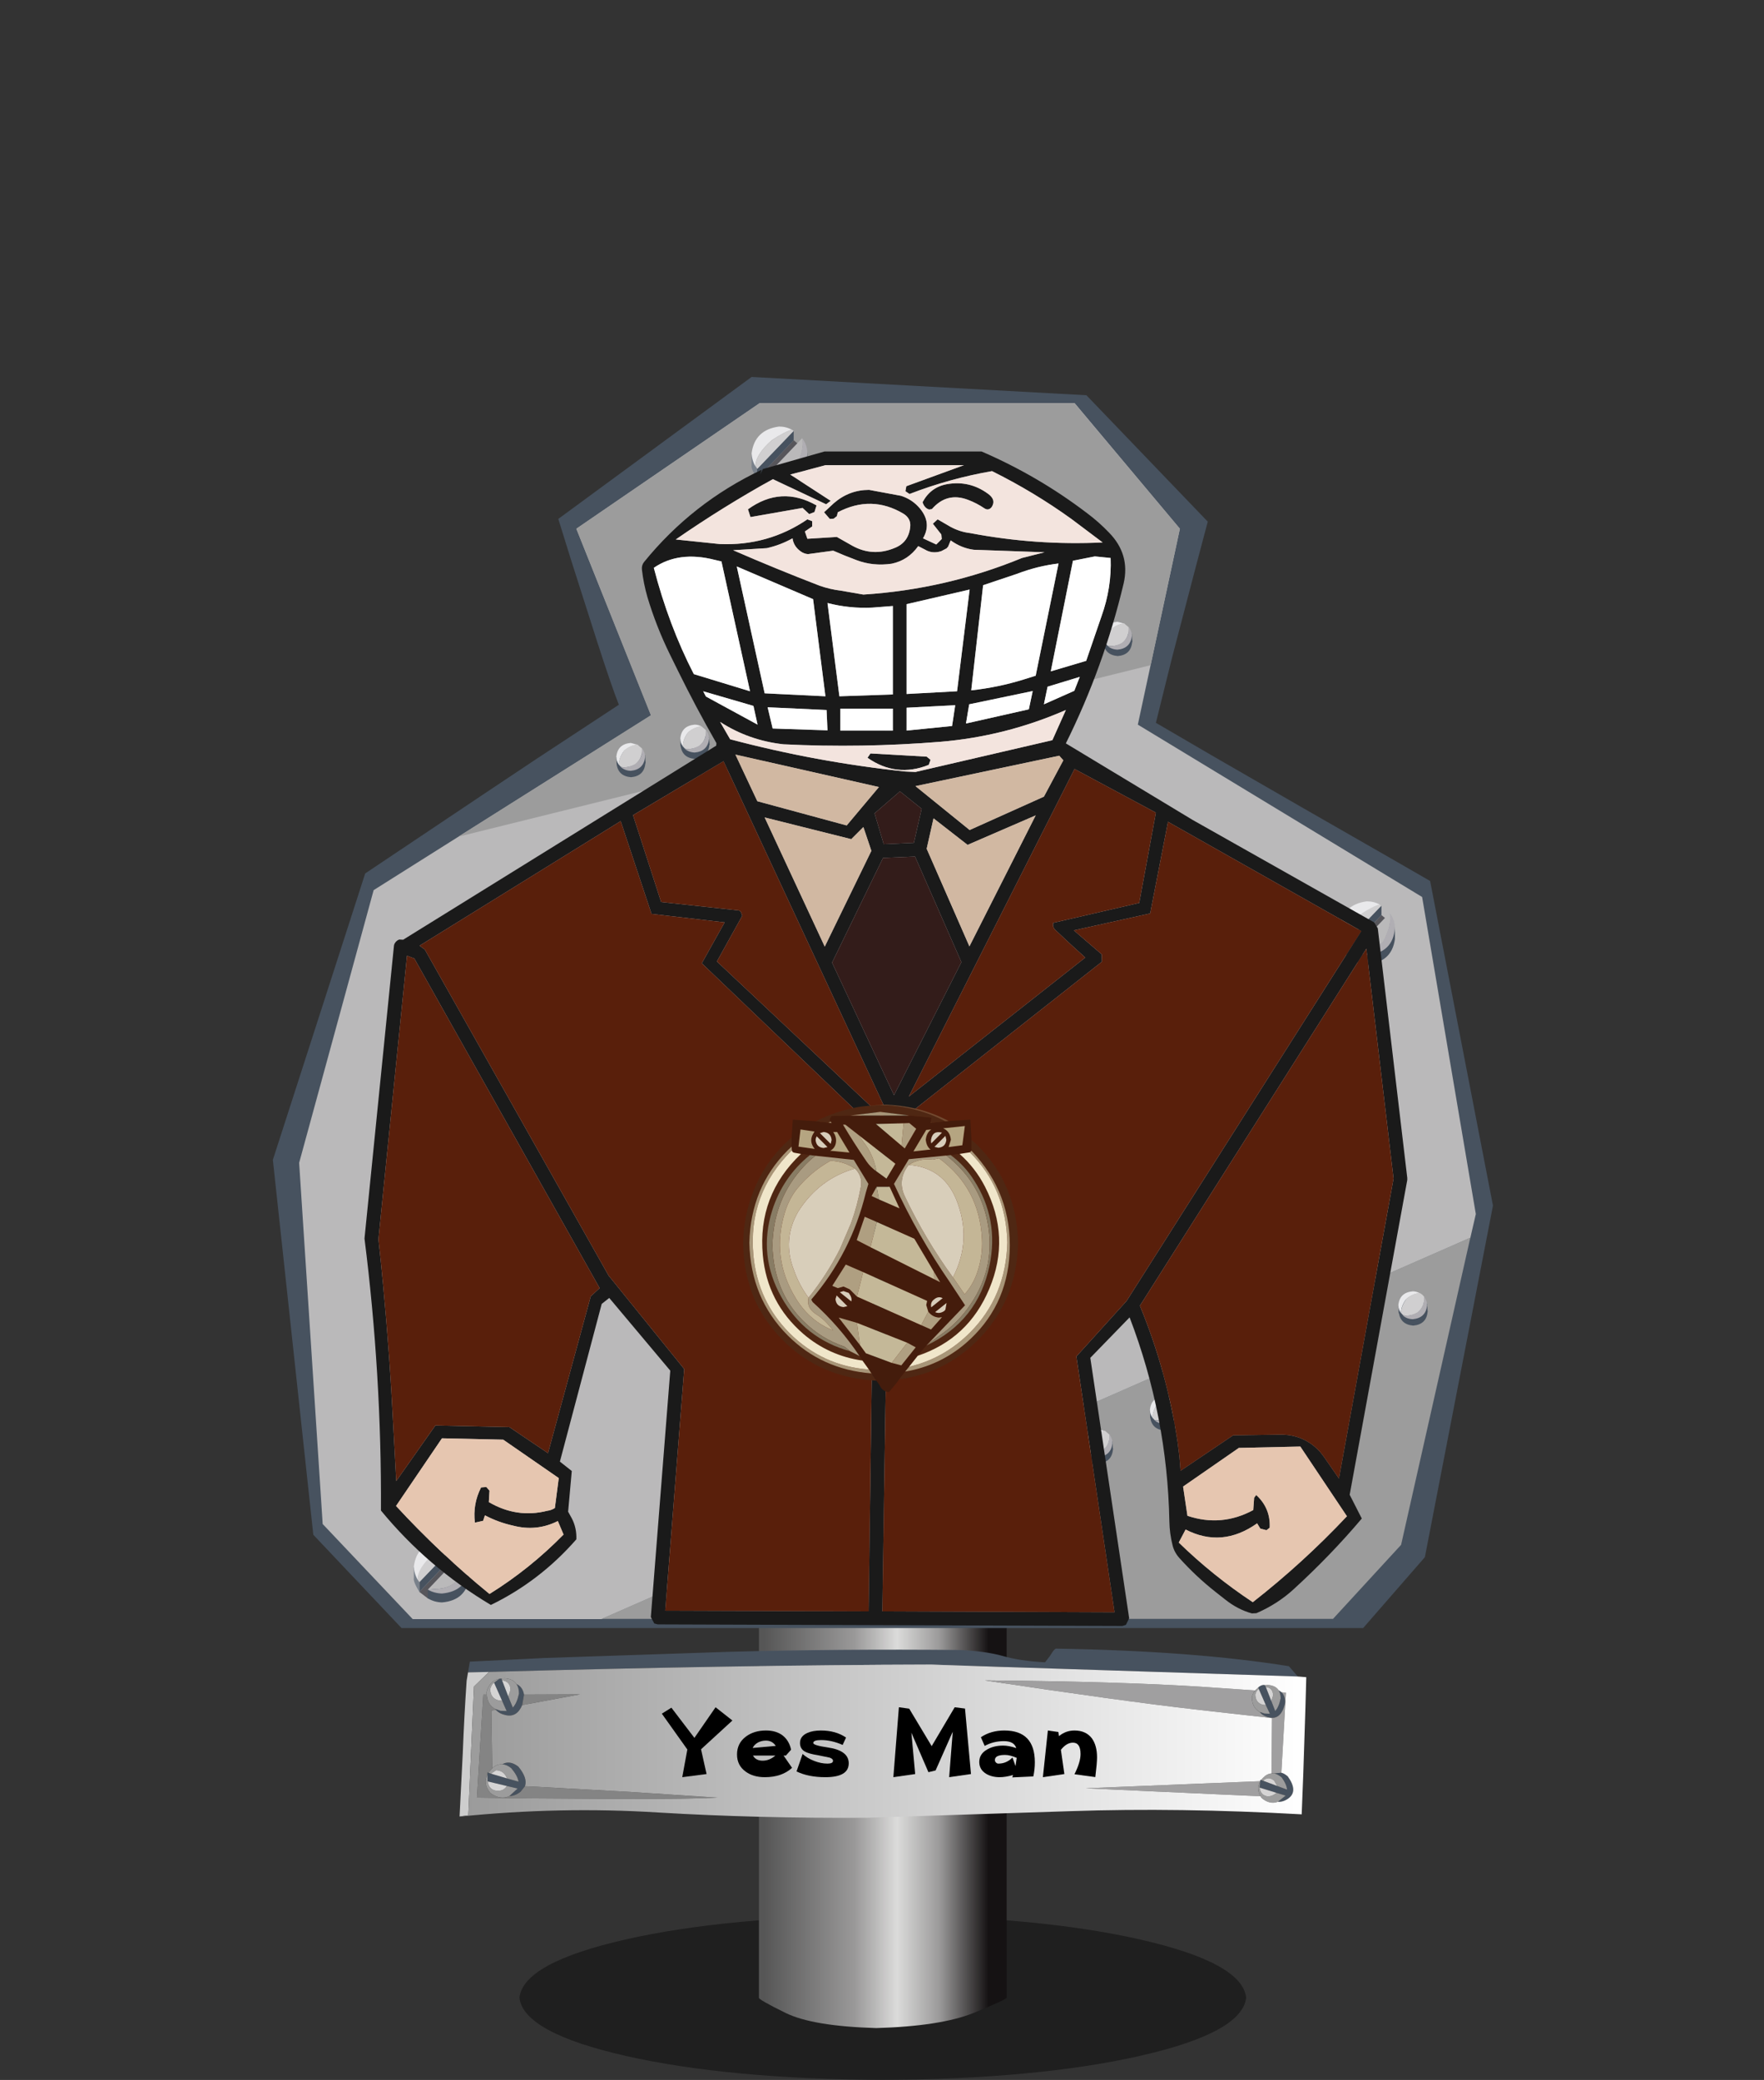 <?xml version="1.0" encoding="UTF-8" standalone="no"?>
<svg xmlns:xlink="http://www.w3.org/1999/xlink" height="454.95px" width="385.95px" xmlns="http://www.w3.org/2000/svg">
  <rect width="100%" height="100%" fill="#333333" stroke="none"/>
  <g transform="matrix(1.0, 0.0, 0.0, 1.0, 193.15, 454.95)">
    <use height="36.0" transform="matrix(1.0, 0.0, 0.0, 1.0, -79.5, -36.0)" width="159.0" xlink:href="#shape0"/>
    <use height="96.65" transform="matrix(1.0, 0.0, 0.0, 1.0, -27.1, -108.0)" width="54.2" xlink:href="#shape1"/>
    <use height="37.0" transform="matrix(1.0, 0.0, 0.0, 1.0, -92.6, -94.35)" width="185.25" xlink:href="#shape2"/>
    <use height="15.3" transform="matrix(1.0, 0.0, 0.0, 1.0, -48.3, -81.5)" width="95.2" xlink:href="#text0"/>
    <use height="273.65" transform="matrix(1.0, 0.0, 0.0, 1.0, -133.45, -372.5)" width="266.95" xlink:href="#shape3"/>
    <use height="256.9" transform="matrix(1.0, 0.0, 0.0, 1.0, -113.4, -356.2)" width="228.15" xlink:href="#shape4"/>
    <use height="62.9" transform="matrix(1.0, 0.0, 0.0, 1.0, -30.55, -213.35)" width="60.15" xlink:href="#shape5"/>
  </g>
  <defs>
    <g id="shape0" transform="matrix(1.0, 0.0, 0.0, 1.0, 0.0, 0.0)">
      <path d="M135.7 30.75 Q113.3 35.8 79.5 36.0 45.7 35.8 23.3 30.75 0.85 25.65 0.0 18.0 0.85 10.35 23.3 5.25 45.7 0.2 79.5 0.0 113.3 0.2 135.7 5.25 158.15 10.35 159.0 18.0 158.15 25.65 135.7 30.75" fill="#000000" fill-opacity="0.396" fill-rule="evenodd" stroke="none"/>
    </g>
    <g id="shape1" transform="matrix(1.0, 0.0, 0.0, 1.0, 0.0, 0.0)">
      <path d="M5.85 93.35 Q-0.15 90.4 0.0 90.0 L0.0 0.0 54.2 0.0 54.2 90.0 Q54.15 90.4 46.95 93.35 39.7 96.25 25.65 96.65 11.8 96.25 5.85 93.35" fill="url(#gradient0)" fill-rule="evenodd" stroke="none"/>
    </g>
    <linearGradient gradientTransform="matrix(0.03, 0.0, 0.0, 0.03, 25.7, 48.35)" gradientUnits="userSpaceOnUse" id="gradient0" spreadMethod="pad" x1="-819.2" x2="819.2">
      <stop offset="0.0" stop-color="#565656"/>
      <stop offset="0.404" stop-color="#9a9999"/>
      <stop offset="0.592" stop-color="#dbdbda"/>
      <stop offset="0.78" stop-color="#9b9a9a"/>
      <stop offset="1.0" stop-color="#151213"/>
    </linearGradient>
    <g id="shape2" transform="matrix(1.0, 0.0, 0.0, 1.0, -0.05, 0.0)">
      <path d="M185.25 8.2 L185.3 8.25 185.25 8.25 185.25 8.2 M1.9 5.2 L2.3 2.85 18.75 2.05 59.05 0.7 Q83.4 0.05 109.4 0.3 115.1 0.55 118.85 1.6 122.65 2.7 128.15 3.0 L129.3 1.5 Q130.05 0.2 130.5 0.0 160.7 0.5 181.5 3.85 L183.45 6.1 103.3 3.5 Q60.0 3.6 6.5 5.1 L1.9 5.2 M176.25 8.0 L176.45 8.4 177.65 11.45 178.5 13.65 Q179.3 12.8 179.7 10.9 179.7 9.8 179.25 9.1 L179.9 9.55 Q180.65 10.3 180.7 11.75 179.85 15.7 177.15 15.05 175.8 14.75 175.1 13.85 L176.15 14.2 177.35 14.25 176.45 12.35 174.9 8.8 174.8 8.5 174.95 8.35 Q175.75 7.8 176.25 8.0 M178.25 27.3 L179.85 27.15 Q180.5 27.3 181.25 27.95 183.6 31.2 181.35 32.8 180.2 33.6 179.1 33.5 L180.8 32.15 178.8 31.55 175.1 30.4 175.2 29.1 175.2 29.0 175.25 28.7 175.4 28.75 175.85 28.9 178.95 30.05 181.1 30.85 Q181.0 29.65 179.9 28.15 179.05 27.45 178.25 27.3 M9.35 6.95 L10.7 10.45 11.7 12.9 Q12.6 11.95 13.05 9.85 13.05 8.55 12.5 7.75 13.85 8.35 14.15 10.05 L13.75 12.35 Q12.6 15.1 10.15 14.55 8.75 14.25 8.0 13.4 L7.85 13.2 9.0 13.6 10.35 13.65 9.35 11.4 7.6 7.45 8.75 6.6 9.2 6.55 9.35 6.95 M9.4 25.3 Q11.0 24.35 12.9 25.8 15.0 28.35 14.35 30.1 L13.4 31.3 Q12.2 32.25 10.95 32.25 L12.75 30.6 10.4 30.05 6.2 29.05 6.15 27.55 6.15 27.1 6.35 27.15 6.9 27.35 10.45 28.4 12.95 29.1 Q12.75 27.8 11.35 26.15 10.35 25.35 9.4 25.3" fill="#47525f" fill-rule="evenodd" stroke="none"/>
      <path d="M0.05 36.7 L0.75 22.9 Q1.05 14.95 1.6 7.0 L1.9 5.2 6.5 5.1 3.2 8.3 1.95 36.45 0.05 36.7" fill="#cdcdcd" fill-rule="evenodd" stroke="none"/>
      <path d="M13.75 12.35 L14.15 10.05 26.45 10.0 13.75 12.35 M8.0 13.4 L7.0 13.55 7.2 26.2 6.35 27.15 6.15 27.1 6.15 27.55 Q5.15 29.5 6.75 31.55 8.95 33.2 10.95 32.25 12.2 32.25 13.4 31.3 L14.35 30.1 16.45 30.2 36.65 31.3 56.5 32.6 Q50.4 32.9 38.0 32.9 L15.1 32.75 3.85 32.6 5.25 10.05 6.0 10.05 Q6.15 12.3 7.85 13.2 L8.0 13.4" fill="#848484" fill-rule="evenodd" stroke="none"/>
      <path d="M175.1 13.85 Q175.8 14.75 177.15 15.05 179.85 15.7 180.7 11.75 180.65 10.3 179.9 9.55 L180.85 9.65 179.85 27.15 178.25 27.3 177.7 27.3 177.8 15.2 160.95 13.3 Q144.35 11.4 115.0 6.95 144.55 7.2 162.45 8.35 L174.1 9.15 Q173.65 9.7 173.4 10.6 173.45 12.95 175.1 13.85 M175.3 32.3 L137.05 30.55 175.2 29.0 175.2 29.1 Q174.3 30.55 175.3 32.3" fill="#a09fa0" fill-rule="evenodd" stroke="none"/>
      <path d="M176.45 8.4 L176.25 8.0 176.9 7.95 Q178.55 8.05 179.25 9.1 179.7 9.8 179.7 10.9 179.3 12.8 178.5 13.65 L177.65 11.45 178.05 10.25 Q178.0 8.55 176.45 8.4 M174.8 8.5 L174.9 8.8 Q174.35 9.2 174.15 10.05 174.2 11.9 175.85 12.3 L176.45 12.35 177.35 14.25 176.15 14.2 175.1 13.85 Q173.45 12.95 173.4 10.6 173.65 9.7 174.1 9.15 L174.8 8.5 M177.7 27.3 L178.25 27.3 Q179.05 27.45 179.9 28.15 181.0 29.65 181.1 30.85 L178.95 30.05 178.3 28.9 Q177.0 27.8 175.85 28.9 L175.4 28.75 175.8 28.3 Q176.7 27.35 177.7 27.3 M179.1 33.5 Q177.3 34.2 175.5 32.65 L175.3 32.3 Q174.3 30.55 175.2 29.1 L175.1 30.4 Q175.25 32.1 176.95 32.35 178.0 32.25 178.8 31.55 L180.8 32.15 179.1 33.5 M10.7 10.45 L11.2 9.05 Q11.15 7.15 9.35 6.95 L9.2 6.55 9.9 6.5 Q11.75 6.6 12.5 7.75 13.05 8.55 13.05 9.85 12.6 11.95 11.7 12.9 L10.7 10.45 M7.2 26.2 Q8.2 25.2 9.4 25.3 10.35 25.35 11.35 26.15 12.75 27.8 12.95 29.1 L10.45 28.4 Q9.75 26.65 8.05 26.6 L6.9 27.35 6.35 27.15 7.2 26.2 M6.0 10.05 L5.95 9.55 Q6.6 7.0 8.75 6.6 L7.6 7.45 Q7.0 7.9 6.75 8.85 6.8 10.95 8.7 11.35 L9.35 11.4 10.35 13.65 9.0 13.6 7.85 13.2 Q6.15 12.3 6.0 10.05 M6.15 27.55 L6.2 29.05 Q6.45 30.9 8.2 31.1 9.7 31.2 10.4 30.05 L12.75 30.6 10.95 32.25 Q8.95 33.2 6.75 31.55 5.15 29.5 6.15 27.55" fill="#9c9c9c" fill-rule="evenodd" stroke="none"/>
      <path d="M174.9 8.8 L176.45 12.35 175.85 12.3 Q174.2 11.9 174.15 10.05 174.35 9.2 174.9 8.8 M177.65 11.45 L176.45 8.4 Q178.0 8.55 178.05 10.25 L177.65 11.45 M175.85 28.9 Q177.0 27.8 178.3 28.9 L178.95 30.05 175.85 28.9 M175.1 30.4 L178.8 31.55 Q178.0 32.25 176.95 32.35 175.25 32.1 175.1 30.4 M9.35 6.95 Q11.15 7.15 11.2 9.05 L10.7 10.45 9.35 6.95 M9.35 11.4 L8.7 11.35 Q6.8 10.95 6.75 8.85 7.0 7.9 7.6 7.45 L9.35 11.4 M10.45 28.4 L6.9 27.35 8.05 26.6 Q9.75 26.65 10.45 28.4 M6.2 29.05 L10.4 30.05 Q9.7 31.2 8.2 31.1 6.45 30.9 6.2 29.05" fill="#d5d4d4" fill-rule="evenodd" stroke="none"/>
      <path d="M183.45 6.1 L185.3 6.25 185.25 8.2 185.25 8.25 185.1 13.45 184.65 27.3 184.3 36.25 Q157.35 34.75 133.85 35.55 L89.2 37.0 Q65.15 37.15 43.55 35.85 22.0 34.5 0.05 36.75 L0.05 36.7 1.95 36.45 3.2 8.3 6.5 5.1 Q60.0 3.6 103.3 3.5 L183.45 6.1 M176.25 8.0 Q175.75 7.8 174.95 8.35 L174.8 8.5 174.1 9.15 162.45 8.35 Q144.55 7.2 115.0 6.95 144.35 11.4 160.95 13.3 L177.8 15.2 177.7 27.3 Q176.7 27.35 175.8 28.3 L175.4 28.75 175.25 28.7 175.2 29.0 137.05 30.55 175.3 32.3 175.5 32.65 Q177.3 34.2 179.1 33.5 180.2 33.6 181.35 32.8 183.6 31.2 181.25 27.95 180.5 27.3 179.85 27.15 L180.85 9.65 179.9 9.55 179.25 9.1 Q178.55 8.05 176.9 7.95 L176.25 8.0 M12.5 7.75 Q11.75 6.6 9.9 6.5 L9.2 6.55 8.75 6.6 Q6.6 7.0 5.95 9.55 L6.0 10.05 5.25 10.05 3.85 32.6 15.1 32.75 38.0 32.9 Q50.4 32.9 56.5 32.6 L36.65 31.3 16.45 30.2 14.35 30.1 Q15.0 28.35 12.9 25.8 11.0 24.35 9.4 25.3 8.2 25.2 7.2 26.2 L7.0 13.55 8.0 13.4 Q8.75 14.25 10.15 14.55 12.6 15.1 13.75 12.35 L26.45 10.0 14.15 10.05 Q13.85 8.35 12.5 7.75" fill="url(#gradient1)" fill-rule="evenodd" stroke="none"/>
    </g>
    <linearGradient gradientTransform="matrix(0.113, 0.0, 0.0, 0.02, 92.65, 20.25)" gradientUnits="userSpaceOnUse" id="gradient1" spreadMethod="pad" x1="-819.2" x2="819.2">
      <stop offset="0.0" stop-color="#9a9a9a"/>
      <stop offset="1.0" stop-color="#ffffff"/>
    </linearGradient>
    <g id="text0" transform="matrix(1.0, 0.0, 0.0, 1.0, -13.0, -5.75)">
      <g transform="matrix(1.0, 0.0, 0.0, 1.0, 12.6, 0.0)">
        <use fill="#000000" height="15.3" transform="matrix(0.475, 0.0, 0.0, 0.475, 0.0, 21.0)" width="95.2" xlink:href="#font_______W7_Y0"/>
        <use fill="#000000" height="15.3" transform="matrix(0.475, 0.0, 0.0, 0.475, 15.95, 21.0)" width="95.2" xlink:href="#font_______W7_e0"/>
        <use fill="#000000" height="15.3" transform="matrix(0.475, 0.0, 0.0, 0.475, 29.35, 21.0)" width="95.2" xlink:href="#font_______W7_s0"/>
        <use fill="#000000" height="15.3" transform="matrix(0.475, 0.0, 0.0, 0.475, 49.8, 21.0)" width="95.2" xlink:href="#font_______W7_M0"/>
        <use fill="#000000" height="15.3" transform="matrix(0.475, 0.0, 0.0, 0.475, 68.95, 21.0)" width="95.2" xlink:href="#font_______W7_a0"/>
        <use fill="#000000" height="15.3" transform="matrix(0.475, 0.0, 0.0, 0.475, 82.75, 21.0)" width="95.2" xlink:href="#font_______W7_n0"/>
      </g>
    </g>
    <g id="font_______W7_Y0">
      <path d="M25.5 -32.15 L25.5 -32.15 15.75 -18.05 5.15 -31.95 0.75 -29.2 12.5 -12.7 10.15 0.05 21.35 -1.4 18.8 -12.8 33.25 -26.05 25.5 -32.15" fill-rule="evenodd" stroke="none"/>
    </g>
    <g id="font_______W7_e0">
      <path d="M19.45 -9.9 L19.45 -9.9 Q16.75 -7.55 13.6 -7.55 10.45 -7.55 9.15 -9.9 L19.45 -9.9 M9.0 -13.4 L9.0 -13.4 Q9.7 -14.95 11.5 -15.95 13.2 -16.8 15.1 -16.8 18.05 -16.8 19.65 -14.35 L9.0 -13.4 M23.25 -9.9 L23.25 -9.9 24.3 -9.9 26.7 -12.6 Q25.85 -16.7 22.9 -19.1 19.9 -21.45 15.15 -21.45 9.65 -21.45 5.9 -18.65 1.8 -15.6 1.8 -10.4 1.8 -5.35 5.8 -2.5 9.3 0.05 14.6 0.05 22.45 0.05 27.15 -4.25 L23.25 -9.9" fill-rule="evenodd" stroke="none"/>
    </g>
    <g id="font_______W7_s0">
      <path d="M25.05 -6.35 L25.05 -6.35 Q25.05 -12.25 15.35 -13.65 8.7 -14.6 8.7 -15.7 8.7 -17.05 12.35 -17.05 17.1 -17.05 22.25 -14.8 L23.8 -18.2 Q19.05 -21.45 12.25 -21.45 8.55 -21.45 6.05 -20.35 2.6 -18.85 2.6 -15.7 2.6 -13.1 4.75 -11.8 6.5 -10.75 10.95 -10.05 L16.3 -8.95 Q17.8 -8.4 17.8 -7.5 17.8 -6.2 15.25 -6.2 12.3 -6.2 9.1 -7.45 5.9 -8.7 3.8 -10.65 L1.0 -2.6 Q6.45 0.05 14.3 0.05 25.05 0.05 25.05 -6.35" fill-rule="evenodd" stroke="none"/>
    </g>
    <g id="font_______W7_M0">
      <path d="M35.55 -31.55 L35.55 -31.55 30.8 -32.15 20.2 -14.25 9.85 -31.5 5.1 -32.15 2.55 0.05 12.6 -1.4 10.85 -20.45 18.7 -2.25 22.0 -3.05 29.9 -20.9 28.25 0.05 38.3 -1.4 35.55 -31.55" fill-rule="evenodd" stroke="none"/>
    </g>
    <g id="font_______W7_a0">
      <path d="M19.05 -8.85 L19.05 -8.85 18.5 -5.05 17.1 -9.0 Q14.35 -6.2 10.6 -6.2 9.95 -6.2 9.45 -6.75 9.0 -7.2 9.0 -7.85 9.0 -10.2 13.7 -10.2 15.9 -10.2 19.05 -8.85 M27.4 -6.8 L27.4 -6.8 Q27.4 -21.45 13.35 -21.45 7.15 -21.45 2.55 -18.35 L4.3 -14.35 Q8.3 -16.55 13.15 -16.55 17.85 -16.55 18.85 -13.35 15.4 -14.5 12.8 -14.5 8.6 -14.5 5.6 -12.8 1.8 -10.75 1.8 -6.95 1.8 -3.5 4.9 -1.55 7.55 0.05 11.15 0.05 13.95 0.05 17.35 -0.95 L17.0 0.15 26.7 -0.3 Q27.4 -3.45 27.4 -6.8" fill-rule="evenodd" stroke="none"/>
    </g>
    <g id="font_______W7_n0">
      <path d="M27.0 -9.05 L27.0 -9.05 Q27.0 -14.5 24.65 -17.8 21.9 -21.45 16.6 -21.45 12.6 -21.45 9.45 -18.85 L9.2 -20.75 4.35 -21.45 2.05 0.05 11.95 -1.4 10.35 -12.55 Q12.95 -15.85 15.9 -15.85 19.4 -15.85 19.4 -10.6 19.4 -6.9 16.6 -1.3 L26.2 0.0 Q27.0 -6.5 27.0 -9.05" fill-rule="evenodd" stroke="none"/>
    </g>
    <g id="shape3" transform="matrix(1.0, 0.0, 0.0, 1.0, 0.0, 0.0)">
      <path d="M196.75 61.35 L193.2 75.65 205.2 82.65 225.5 94.35 244.7 105.35 253.2 110.25 266.95 181.25 252.05 258.15 238.55 273.65 28.15 273.65 8.85 253.25 0.0 171.25 20.2 108.6 33.05 100.0 Q45.05 91.95 58.2 83.2 L75.7 71.7 Q74.1 67.65 71.0 58.05 L65.25 40.05 62.45 31.05 104.75 0.0 178.0 4.0 204.55 31.65 201.9 41.65 196.75 61.35" fill="#47525f" fill-rule="evenodd" stroke="none"/>
      <path d="M175.4 5.7 L198.45 33.2 189.25 76.05 251.45 113.75 263.2 183.1 262.0 188.3 71.9 271.7 30.6 271.7 10.9 250.9 5.75 171.9 22.05 112.25 82.75 74.0 66.4 33.2 106.55 5.7 175.4 5.7" fill="#bab9ba" fill-rule="evenodd" stroke="none"/>
      <path d="M262.0 188.25 L246.85 255.45 231.95 271.65 71.9 271.65 262.0 188.25" fill="#9c9c9c" fill-rule="evenodd" stroke="none"/>
      <path d="M175.35 5.7 L198.45 33.2 192.05 63.05 40.6 100.55 82.7 74.0 66.4 33.2 106.55 5.7 175.35 5.7" fill="#9c9c9c" fill-rule="evenodd" stroke="none"/>
      <path d="M105.95 22.25 L113.95 13.85 115.45 15.1 107.85 23.7 105.95 22.25" fill="#57565b" fill-rule="evenodd" stroke="none"/>
      <path d="M116.95 18.8 L116.95 19.1 Q116.25 24.15 110.95 24.6 109.25 24.55 107.85 23.7 L107.85 21.75 112.25 18.6 115.8 14.9 116.65 16.5 116.95 16.6 116.95 18.7 116.95 18.8" fill="#47525f" fill-rule="evenodd" stroke="none"/>
      <path d="M105.95 22.25 L105.95 20.1 113.95 11.8 113.95 13.85 105.95 22.25" fill="#47525f" fill-rule="evenodd" stroke="none"/>
      <path d="M104.75 16.85 L105.95 19.4 105.95 22.3 Q104.55 20.0 104.75 19.25 L104.75 16.85" fill="#79818b" fill-rule="evenodd" stroke="none"/>
      <path d="M109.25 13.8 Q112.1 11.9 113.6 11.55 L113.95 11.8 106.0 20.1 105.65 19.6 Q105.5 17.05 109.25 13.8" fill="#d0cfd0" fill-rule="evenodd" stroke="none"/>
      <path d="M104.75 16.65 Q105.45 11.55 110.75 10.85 112.3 10.85 113.55 11.55 112.1 11.9 109.2 13.8 105.5 17.05 105.6 19.6 104.8 18.25 104.75 16.65" fill="#e9e9eb" fill-rule="evenodd" stroke="none"/>
      <path d="M114.45 19.65 Q112.9 21.3 110.5 21.55 L107.85 21.75 115.8 13.4 Q116.45 15.8 114.45 19.65" fill="#bab9ba" fill-rule="evenodd" stroke="none"/>
      <path d="M116.95 16.8 Q116.45 22.1 110.95 22.6 109.25 22.55 107.85 21.75 L110.45 21.55 Q112.8 21.3 114.35 19.65 116.35 15.8 115.8 13.4 116.95 14.85 116.95 16.8" fill="#b0aeb3" fill-rule="evenodd" stroke="none"/>
      <path d="M234.55 126.1 L242.55 117.7 244.05 118.95 236.45 127.55 234.55 126.1" fill="#57565b" fill-rule="evenodd" stroke="none"/>
      <path d="M245.5 122.65 L245.5 122.95 Q244.8 128.0 239.5 128.45 237.8 128.4 236.4 127.55 L236.4 125.6 240.8 122.45 244.35 118.75 245.2 120.35 245.5 120.45 245.5 122.55 245.5 122.65" fill="#47525f" fill-rule="evenodd" stroke="none"/>
      <path d="M234.55 126.1 L234.55 123.95 242.55 115.65 242.55 117.7 234.55 126.1" fill="#47525f" fill-rule="evenodd" stroke="none"/>
      <path d="M233.35 120.7 L234.55 123.25 234.55 126.15 Q233.15 123.85 233.35 123.1 L233.35 120.7" fill="#79818b" fill-rule="evenodd" stroke="none"/>
      <path d="M237.8 117.65 Q240.65 115.75 242.15 115.4 L242.5 115.65 234.55 123.95 234.2 123.45 Q234.05 120.9 237.8 117.65" fill="#d0cfd0" fill-rule="evenodd" stroke="none"/>
      <path d="M233.35 120.5 Q234.05 115.4 239.35 114.7 240.9 114.7 242.15 115.4 240.7 115.75 237.8 117.65 234.1 120.9 234.2 123.45 233.4 122.1 233.35 120.5" fill="#e9e9eb" fill-rule="evenodd" stroke="none"/>
      <path d="M243.0 123.5 Q241.45 125.15 239.05 125.4 L236.4 125.6 244.35 117.25 Q245.0 119.65 243.0 123.5" fill="#bab9ba" fill-rule="evenodd" stroke="none"/>
      <path d="M245.5 120.65 Q245.0 125.95 239.5 126.45 237.8 126.4 236.4 125.6 L239.0 125.4 Q241.35 125.15 242.9 123.5 244.9 119.65 244.35 117.25 245.5 118.7 245.5 120.65" fill="#b0aeb3" fill-rule="evenodd" stroke="none"/>
      <path d="M32.05 265.75 L40.05 257.35 41.55 258.6 33.95 267.2 32.05 265.75" fill="#57565b" fill-rule="evenodd" stroke="none"/>
      <path d="M43.0 262.25 L43.0 262.55 Q42.3 267.6 37.0 268.05 35.3 268.0 33.9 267.15 L33.9 265.2 38.3 262.05 41.85 258.35 42.7 259.95 43.0 260.05 43.0 262.15 43.0 262.25" fill="#47525f" fill-rule="evenodd" stroke="none"/>
      <path d="M32.05 265.75 L32.05 263.6 40.05 255.3 40.05 257.35 32.05 265.75" fill="#47525f" fill-rule="evenodd" stroke="none"/>
      <path d="M30.85 260.3 L32.05 262.85 32.05 265.75 Q30.65 263.45 30.85 262.7 L30.85 260.3" fill="#79818b" fill-rule="evenodd" stroke="none"/>
      <path d="M35.3 257.3 Q38.15 255.4 39.65 255.05 L40.0 255.3 32.05 263.6 31.7 263.1 Q31.55 260.55 35.3 257.3" fill="#d0cfd0" fill-rule="evenodd" stroke="none"/>
      <path d="M30.85 260.15 Q31.55 255.05 36.85 254.35 38.4 254.35 39.65 255.05 38.2 255.4 35.3 257.3 31.6 260.55 31.7 263.1 30.9 261.75 30.85 260.15" fill="#e9e9eb" fill-rule="evenodd" stroke="none"/>
      <path d="M40.5 263.15 Q38.95 264.8 36.55 265.05 L33.9 265.25 41.85 256.9 Q42.5 259.3 40.5 263.15" fill="#bab9ba" fill-rule="evenodd" stroke="none"/>
      <path d="M43.0 260.3 Q42.5 265.6 37.0 266.1 35.3 266.05 33.9 265.25 L36.5 265.05 Q38.85 264.8 40.4 263.15 42.4 259.3 41.85 256.9 43.0 258.35 43.0 260.3" fill="#b0aeb3" fill-rule="evenodd" stroke="none"/>
      <path d="M252.65 204.45 Q252.4 207.25 249.5 207.5 246.6 207.25 246.35 204.45 246.6 201.65 249.5 201.4 252.4 201.65 252.65 204.45" fill="#47525f" fill-rule="evenodd" stroke="none"/>
      <path d="M246.25 203.15 L252.55 202.7 252.65 204.45 246.35 204.8 246.25 203.15" fill="#47525f" fill-rule="evenodd" stroke="none"/>
      <path d="M250.9 200.4 Q249.4 200.5 248.0 201.65 246.85 203.15 246.8 204.75 246.25 204.0 246.25 203.05 246.5 200.25 249.4 200.0 250.2 200.0 250.9 200.4" fill="#e9e9eb" fill-rule="evenodd" stroke="none"/>
      <path d="M250.45 204.7 Q248.85 205.55 247.3 205.25 L246.8 204.7 Q246.9 203.15 248.05 201.6 249.4 200.5 250.9 200.35 251.5 200.65 251.9 201.2 252.05 203.4 250.45 204.7" fill="#d0cfd0" fill-rule="evenodd" stroke="none"/>
      <path d="M252.55 203.05 Q252.25 205.85 249.4 206.1 248.1 206.05 247.25 205.3 248.85 205.5 250.4 204.6 252.0 203.35 251.9 201.2 252.5 202.0 252.55 203.05" fill="#b0aeb3" fill-rule="evenodd" stroke="none"/>
      <path d="M198.25 227.4 Q198.0 230.2 195.1 230.45 192.2 230.2 191.95 227.4 192.2 224.6 195.1 224.35 198.0 224.6 198.25 227.4" fill="#47525f" fill-rule="evenodd" stroke="none"/>
      <path d="M191.9 226.05 L198.2 225.6 198.3 227.35 192.0 227.7 191.9 226.05" fill="#47525f" fill-rule="evenodd" stroke="none"/>
      <path d="M196.55 223.3 Q195.05 223.4 193.65 224.55 192.5 226.05 192.45 227.65 191.9 226.9 191.9 225.95 192.15 223.15 195.05 222.9 195.85 222.9 196.55 223.3" fill="#e9e9eb" fill-rule="evenodd" stroke="none"/>
      <path d="M196.05 227.6 Q194.45 228.45 192.9 228.15 L192.4 227.6 Q192.5 226.05 193.65 224.5 195.0 223.4 196.5 223.25 L197.5 224.1 Q197.65 226.3 196.05 227.6" fill="#d0cfd0" fill-rule="evenodd" stroke="none"/>
      <path d="M198.2 225.95 Q197.9 228.75 195.05 229.0 193.75 228.95 192.9 228.2 194.5 228.4 196.05 227.5 197.65 226.25 197.55 224.1 198.15 224.9 198.2 225.95" fill="#b0aeb3" fill-rule="evenodd" stroke="none"/>
      <path d="M183.8 234.6 Q183.55 237.4 180.65 237.65 177.75 237.4 177.5 234.6 177.75 231.8 180.65 231.55 183.55 231.8 183.8 234.6" fill="#47525f" fill-rule="evenodd" stroke="none"/>
      <path d="M177.4 233.3 L183.7 232.85 183.8 234.6 177.5 234.95 177.4 233.3" fill="#47525f" fill-rule="evenodd" stroke="none"/>
      <path d="M182.05 230.55 Q180.55 230.65 179.15 231.8 178.0 233.3 177.95 234.9 177.4 234.15 177.4 233.2 177.65 230.4 180.55 230.15 L182.05 230.55" fill="#e9e9eb" fill-rule="evenodd" stroke="none"/>
      <path d="M181.6 234.85 Q180.0 235.7 178.45 235.4 L177.95 234.85 Q178.05 233.3 179.2 231.75 180.55 230.65 182.05 230.5 L183.05 231.35 Q183.2 233.55 181.6 234.85" fill="#d0cfd0" fill-rule="evenodd" stroke="none"/>
      <path d="M183.7 233.2 Q183.4 236.0 180.55 236.25 179.25 236.2 178.4 235.45 180.0 235.65 181.55 234.75 183.15 233.5 183.05 231.35 183.65 232.15 183.7 233.2" fill="#b0aeb3" fill-rule="evenodd" stroke="none"/>
      <path d="M81.5 84.5 Q81.25 87.3 78.35 87.55 75.45 87.3 75.2 84.5 75.45 81.7 78.35 81.45 81.25 81.7 81.5 84.5" fill="#47525f" fill-rule="evenodd" stroke="none"/>
      <path d="M75.15 83.2 L81.45 82.75 81.55 84.5 75.25 84.85 75.15 83.2" fill="#47525f" fill-rule="evenodd" stroke="none"/>
      <path d="M79.8 80.45 Q78.3 80.55 76.9 81.7 75.75 83.2 75.7 84.8 75.15 84.05 75.15 83.1 75.4 80.3 78.3 80.05 L79.8 80.45" fill="#e9e9eb" fill-rule="evenodd" stroke="none"/>
      <path d="M79.3 84.75 Q77.7 85.6 76.15 85.3 L75.65 84.75 Q75.75 83.2 76.9 81.65 78.25 80.55 79.75 80.4 L80.75 81.25 Q80.9 83.45 79.3 84.75" fill="#d0cfd0" fill-rule="evenodd" stroke="none"/>
      <path d="M81.45 83.1 Q81.15 85.9 78.3 86.15 77.0 86.1 76.15 85.35 77.75 85.55 79.3 84.65 80.9 83.4 80.8 81.25 81.4 82.05 81.45 83.1" fill="#b0aeb3" fill-rule="evenodd" stroke="none"/>
      <path d="M95.5 80.5 Q95.25 83.3 92.35 83.55 89.45 83.3 89.2 80.5 89.45 77.7 92.35 77.45 95.25 77.7 95.5 80.5" fill="#47525f" fill-rule="evenodd" stroke="none"/>
      <path d="M89.15 79.2 L95.45 78.75 95.55 80.5 89.25 80.85 89.15 79.2" fill="#47525f" fill-rule="evenodd" stroke="none"/>
      <path d="M93.8 76.45 Q92.3 76.55 90.9 77.7 89.75 79.2 89.7 80.8 89.15 80.05 89.15 79.1 89.4 76.3 92.3 76.05 93.1 76.05 93.8 76.45" fill="#e9e9eb" fill-rule="evenodd" stroke="none"/>
      <path d="M93.3 80.75 Q91.7 81.6 90.15 81.3 L89.65 80.75 Q89.75 79.2 90.9 77.65 92.25 76.55 93.75 76.4 L94.75 77.25 Q94.9 79.45 93.3 80.75" fill="#d0cfd0" fill-rule="evenodd" stroke="none"/>
      <path d="M95.45 79.1 Q95.15 81.9 92.3 82.15 91.0 82.1 90.15 81.35 91.75 81.55 93.3 80.65 94.9 79.4 94.8 77.25 95.4 78.05 95.45 79.1" fill="#b0aeb3" fill-rule="evenodd" stroke="none"/>
      <path d="M188.0 58.0 Q187.75 60.8 184.85 61.05 181.95 60.8 181.7 58.0 181.95 55.2 184.85 54.95 187.75 55.2 188.0 58.0" fill="#47525f" fill-rule="evenodd" stroke="none"/>
      <path d="M181.65 56.7 L187.95 56.25 188.05 58.0 181.75 58.35 181.65 56.7" fill="#47525f" fill-rule="evenodd" stroke="none"/>
      <path d="M186.3 53.95 Q184.8 54.05 183.4 55.2 182.25 56.7 182.2 58.3 181.65 57.55 181.65 56.6 181.9 53.8 184.8 53.55 L186.3 53.95" fill="#e9e9eb" fill-rule="evenodd" stroke="none"/>
      <path d="M185.8 58.25 Q184.2 59.1 182.65 58.8 L182.15 58.25 Q182.25 56.7 183.4 55.15 184.75 54.05 186.25 53.9 L187.25 54.75 Q187.4 56.95 185.8 58.25" fill="#d0cfd0" fill-rule="evenodd" stroke="none"/>
      <path d="M187.95 56.6 Q187.65 59.4 184.8 59.65 183.5 59.6 182.65 58.85 184.25 59.05 185.8 58.15 187.4 56.9 187.3 54.75 187.9 55.55 187.95 56.6" fill="#b0aeb3" fill-rule="evenodd" stroke="none"/>
    </g>
    <g id="shape4" transform="matrix(1.0, 0.0, 0.0, 1.0, 0.0, 0.0)">
      <path d="M166.1 28.85 Q161.75 47.15 153.45 63.85 L181.2 80.6 220.9 103.0 221.7 104.3 228.15 158.9 228.15 159.35 215.55 228.2 218.2 233.4 Q211.4 241.45 203.25 248.9 199.75 252.1 195.15 254.1 L194.15 254.15 Q191.05 253.3 188.3 251.1 L186.2 249.45 Q181.95 246.1 178.3 242.05 177.15 240.75 176.8 239.25 176.15 236.7 176.1 234.0 175.65 210.95 167.4 189.4 L158.8 198.25 167.3 255.2 166.6 256.65 165.8 256.9 64.15 256.55 63.4 256.35 62.65 254.95 66.9 201.05 53.55 185.15 51.9 186.45 42.75 220.95 45.35 223.0 44.55 231.9 45.35 233.35 Q46.45 235.45 46.35 237.95 38.35 247.1 27.65 252.3 13.8 244.05 3.6 231.65 3.75 201.85 0.0 172.15 L6.45 108.05 6.55 107.7 6.85 107.25 7.2 106.95 7.6 106.75 8.45 106.8 76.95 64.35 77.0 63.8 Q72.5 55.95 68.5 47.8 L66.85 44.45 Q63.85 38.35 61.9 31.85 61.05 28.9 60.7 25.85 60.6 24.9 61.15 24.2 71.7 11.2 86.9 4.0 L86.6 5.0 87.15 3.85 100.65 0.0 135.0 0.0 Q147.4 5.35 158.1 13.5 160.65 15.4 162.9 17.75 167.55 22.5 166.1 28.85 M225.15 159.05 L219.2 108.75 169.65 186.85 Q175.6 201.3 177.9 216.7 L178.3 219.85 178.55 222.95 190.05 215.2 200.05 215.05 Q205.5 214.9 209.1 218.85 L209.95 219.95 213.2 224.65 225.15 159.05 M166.75 185.8 L218.1 104.9 175.8 81.0 171.9 101.05 155.2 104.75 161.3 110.0 161.35 111.6 115.55 147.7 114.9 148.0 113.3 253.7 164.1 253.9 155.75 197.95 166.75 185.8 M169.5 98.75 L173.15 79.0 155.35 69.45 119.1 141.1 157.7 110.7 154.45 107.75 151.25 104.75 Q150.45 104.05 150.7 103.1 L169.5 98.75 M148.8 22.05 L133.3 21.5 Q130.6 21.15 128.25 19.45 L127.7 20.8 127.35 21.2 126.2 21.8 Q124.25 22.45 122.6 21.45 L121.15 20.7 Q118.95 23.8 115.35 24.55 111.25 25.15 107.6 23.75 105.05 22.8 102.55 21.7 L97.05 22.45 Q96.2 22.4 95.5 21.9 93.9 20.8 93.65 19.0 90.95 20.5 88.0 21.15 L80.65 21.6 Q89.95 25.65 99.55 29.35 101.8 30.15 104.25 30.45 L109.15 31.3 Q127.2 30.15 143.85 23.3 L148.8 22.05 M155.0 23.9 L150.15 48.1 157.9 45.8 161.25 36.05 Q163.5 29.8 163.25 23.3 L159.8 22.95 155.0 23.9 M154.65 14.75 Q146.45 8.85 137.3 4.3 128.05 5.9 119.25 9.3 L118.35 8.7 118.55 7.6 131.15 3.0 100.85 3.0 93.15 5.05 102.0 10.8 101.0 11.55 89.35 6.05 Q78.35 12.15 68.1 19.25 L77.7 20.25 Q88.3 20.7 96.9 14.85 L97.95 15.25 97.95 16.4 96.35 17.5 96.9 19.1 103.35 18.7 106.7 20.6 Q111.2 23.1 116.0 21.1 119.05 19.9 119.4 16.5 119.6 14.65 117.9 13.6 110.9 9.45 103.55 13.3 L103.35 14.15 102.65 14.7 101.8 14.75 100.55 13.3 102.7 11.3 Q106.05 8.4 110.4 8.4 L117.4 9.7 Q119.9 10.5 121.55 12.5 124.15 15.65 122.2 19.0 L125.1 20.35 126.3 19.15 126.2 18.15 124.35 15.8 125.4 14.85 128.25 16.5 Q130.3 17.6 132.5 17.85 146.95 20.6 161.5 19.9 L154.65 14.75 M137.2 12.2 Q136.5 13.0 135.65 12.45 133.95 11.3 132.1 10.6 127.45 8.8 124.15 12.6 L123.55 12.7 Q122.5 12.4 122.1 11.1 123.85 7.8 127.45 7.15 132.35 6.3 136.35 9.2 138.3 10.55 137.2 12.2 M151.85 24.5 Q147.25 25.05 142.8 26.75 L135.35 29.25 132.75 52.25 Q138.7 51.6 144.3 49.85 L146.85 49.05 151.85 24.5 M83.9 12.65 Q91.15 7.4 98.9 11.8 L98.45 13.25 97.3 13.7 95.85 12.35 84.45 14.35 83.9 12.65 M81.45 25.15 L87.55 52.9 100.85 53.55 98.15 32.3 81.45 25.15 M101.3 33.15 L103.9 53.55 115.6 53.15 115.6 33.8 111.1 34.15 Q106.2 34.4 101.3 33.15 M115.6 56.25 L104.1 56.25 104.1 61.05 115.6 61.05 115.6 56.25 M118.6 61.05 L128.55 60.05 129.25 55.5 118.6 56.05 118.6 61.05 M110.7 66.05 L123.0 66.75 123.85 67.45 123.45 68.55 Q116.35 71.4 110.05 67.0 L110.7 66.05 M120.55 70.1 L150.5 63.15 153.45 56.55 Q140.3 62.3 126.05 63.5 108.85 64.9 91.65 64.05 84.05 63.2 77.8 59.15 L80.0 62.95 Q98.85 67.95 118.3 70.0 L120.55 70.1 M88.2 55.95 L89.3 60.6 101.3 61.0 101.1 56.55 88.2 55.95 M85.1 55.65 L74.1 52.45 74.7 53.6 86.0 59.75 85.1 55.65 M113.6 85.9 L120.2 85.6 121.9 78.15 117.15 74.35 111.6 79.15 113.6 85.9 M109.15 82.15 L106.5 84.8 87.55 80.05 100.7 108.3 110.9 87.35 109.15 82.15 M120.45 88.6 L113.45 88.9 102.3 111.8 115.85 140.8 130.6 111.7 120.45 88.6 M81.15 66.3 L85.95 76.5 105.5 81.8 112.55 73.4 81.15 66.3 M148.65 55.3 L155.3 52.35 156.5 49.3 149.45 51.45 148.65 55.3 M146.2 52.4 L132.3 55.3 131.6 59.5 145.35 56.4 146.2 52.4 M124.5 80.25 L123.0 86.9 132.35 108.25 146.85 79.6 131.95 86.05 124.5 80.25 M152.9 67.55 L152.0 66.55 120.55 73.2 132.4 82.8 148.65 75.5 152.9 67.55 M118.6 53.05 L129.65 52.45 132.4 30.2 118.6 33.4 118.6 53.05 M76.6 23.7 Q68.75 21.7 63.3 25.45 66.55 38.0 72.05 48.7 L84.35 52.45 78.1 24.05 76.6 23.7 M10.9 110.9 L9.3 110.3 3.05 172.3 3.6 177.5 4.1 182.6 Q5.55 198.0 6.3 213.25 L6.95 225.2 15.5 213.05 31.7 213.4 40.15 219.1 49.5 184.8 51.45 183.0 10.9 110.9 M78.8 103.0 L62.8 101.15 56.05 80.85 12.05 108.1 13.2 108.95 53.4 180.25 69.95 200.7 65.8 253.55 110.3 253.7 111.7 148.2 73.8 111.95 78.8 103.0 M78.55 67.75 L58.75 79.55 64.9 98.55 81.95 100.4 82.35 100.7 82.65 101.55 77.1 111.55 113.2 145.5 114.15 144.2 78.55 67.75 M214.95 232.9 L204.75 217.65 191.3 217.95 179.1 226.4 180.05 232.8 Q187.5 235.3 194.45 231.55 L194.65 228.85 195.1 228.25 Q198.25 231.15 198.05 235.4 L197.35 235.95 196.0 235.6 195.3 234.45 Q187.6 239.9 179.65 235.8 L178.15 238.65 Q185.6 245.9 194.35 251.7 205.35 243.1 214.95 232.9 M43.55 236.9 L42.3 233.95 Q37.65 236.3 32.5 234.95 29.3 234.25 26.35 232.7 L25.95 233.9 24.15 234.3 Q23.65 230.25 25.5 226.6 L26.65 226.5 27.35 227.3 27.2 229.8 Q33.35 233.4 40.0 231.7 40.85 231.6 41.65 231.1 L42.5 224.55 30.35 216.15 16.95 215.85 6.9 230.65 Q16.45 241.0 27.35 249.9 36.2 244.4 43.55 236.9" fill="#1a1a1a" fill-rule="evenodd" stroke="none"/>
      <path d="M169.5 98.75 L150.7 103.1 Q150.45 104.05 151.25 104.75 L154.45 107.75 157.7 110.7 119.1 141.1 155.35 69.45 173.15 79.0 169.5 98.75 M166.75 185.8 L155.75 197.95 164.1 253.9 113.3 253.7 114.9 148.0 115.55 147.7 161.35 111.6 161.3 110.0 155.2 104.75 171.9 101.05 175.8 81.0 218.1 104.9 166.75 185.8 M225.15 159.05 L213.2 224.65 209.95 219.95 209.1 218.85 Q205.5 214.9 200.05 215.05 L190.05 215.2 178.55 222.95 178.3 219.85 177.9 216.7 Q175.6 201.3 169.65 186.85 L219.2 108.75 225.15 159.05 M78.55 67.75 L114.15 144.2 113.2 145.5 77.1 111.55 82.65 101.55 82.35 100.7 81.95 100.4 64.9 98.55 58.75 79.55 78.55 67.75 M78.8 103.0 L73.8 111.95 111.7 148.2 110.3 253.7 65.8 253.55 69.95 200.7 53.4 180.25 13.2 108.95 12.05 108.1 56.05 80.85 62.8 101.15 78.8 103.0 M10.9 110.9 L51.45 183.0 49.5 184.8 40.15 219.1 31.7 213.4 15.5 213.05 6.95 225.2 6.3 213.25 Q5.55 198.0 4.1 182.6 L3.6 177.5 3.05 172.3 9.3 110.3 10.9 110.9" fill="#591f0b" fill-rule="evenodd" stroke="none"/>
      <path d="M155.0 23.9 L159.8 22.95 163.25 23.3 Q163.5 29.8 161.25 36.05 L157.9 45.8 150.15 48.1 155.0 23.9 M151.85 24.5 L146.85 49.05 144.3 49.85 Q138.7 51.6 132.75 52.25 L135.35 29.25 142.8 26.75 Q147.25 25.05 151.85 24.5 M118.6 61.05 L118.6 56.05 129.25 55.5 128.55 60.05 118.6 61.05 M115.6 56.25 L115.6 61.05 104.1 61.05 104.1 56.25 115.6 56.25 M101.3 33.15 Q106.2 34.4 111.1 34.15 L115.6 33.8 115.6 53.15 103.9 53.55 101.3 33.15 M81.45 25.15 L98.15 32.3 100.85 53.55 87.55 52.9 81.45 25.15 M85.1 55.65 L86.0 59.75 74.7 53.6 74.1 52.45 85.1 55.65 M88.2 55.95 L101.1 56.55 101.3 61.0 89.3 60.6 88.2 55.95 M146.2 52.4 L145.35 56.4 131.6 59.5 132.3 55.3 146.2 52.4 M148.65 55.3 L149.45 51.45 156.5 49.3 155.3 52.35 148.65 55.3 M76.6 23.7 L78.1 24.05 84.35 52.45 72.05 48.7 Q66.55 38.0 63.3 25.45 68.75 21.7 76.6 23.7 M118.6 53.05 L118.6 33.4 132.4 30.2 129.65 52.45 118.6 53.05" fill="#ffffff" fill-rule="evenodd" stroke="none"/>
      <path d="M109.15 82.15 L110.9 87.35 100.7 108.3 87.55 80.05 106.5 84.8 109.15 82.15 M81.15 66.3 L112.55 73.4 105.5 81.8 85.95 76.5 81.15 66.3 M152.9 67.55 L148.65 75.5 132.4 82.8 120.55 73.2 152.0 66.55 152.9 67.55 M124.5 80.25 L131.95 86.05 146.85 79.6 132.35 108.25 123.0 86.9 124.5 80.25" fill="#d1b8a2" fill-rule="evenodd" stroke="none"/>
      <path d="M43.55 236.9 Q36.2 244.4 27.35 249.9 16.45 241.0 6.9 230.65 L16.95 215.85 30.35 216.15 42.5 224.55 41.65 231.1 Q40.85 231.6 40.0 231.7 33.35 233.4 27.2 229.8 L27.35 227.3 26.65 226.5 25.5 226.6 Q23.65 230.25 24.15 234.3 L25.95 233.9 26.35 232.7 Q29.3 234.25 32.5 234.95 37.65 236.3 42.3 233.95 L43.55 236.9 M214.95 232.9 Q205.35 243.1 194.35 251.7 185.6 245.9 178.15 238.65 L179.65 235.8 Q187.6 239.9 195.3 234.45 L196.0 235.6 197.35 235.95 198.05 235.4 Q198.25 231.15 195.1 228.25 L194.65 228.85 194.45 231.55 Q187.5 235.3 180.05 232.8 L179.1 226.4 191.3 217.95 204.75 217.65 214.95 232.9" fill="#e6c6b0" fill-rule="evenodd" stroke="none"/>
      <path d="M148.8 22.05 L143.85 23.3 Q127.2 30.15 109.15 31.3 L104.25 30.45 Q101.8 30.15 99.55 29.35 89.95 25.65 80.65 21.6 L88.0 21.15 Q90.95 20.5 93.65 19.0 93.9 20.8 95.5 21.9 96.2 22.4 97.05 22.45 L102.55 21.7 Q105.05 22.8 107.6 23.75 111.25 25.15 115.35 24.55 118.95 23.8 121.15 20.7 L122.6 21.45 Q124.25 22.45 126.2 21.8 L127.35 21.2 127.7 20.8 128.25 19.45 Q130.6 21.15 133.3 21.5 L148.8 22.05 M137.2 12.2 Q138.3 10.55 136.35 9.2 132.35 6.3 127.45 7.15 123.85 7.8 122.1 11.1 122.5 12.4 123.55 12.7 L124.15 12.6 Q127.45 8.8 132.1 10.6 133.95 11.3 135.65 12.45 136.5 13.0 137.2 12.2 M154.65 14.75 L161.5 19.9 Q146.95 20.6 132.5 17.85 130.3 17.6 128.25 16.5 L125.4 14.85 124.35 15.8 126.2 18.15 126.3 19.15 125.1 20.35 122.2 19.0 Q124.15 15.65 121.55 12.5 119.9 10.5 117.4 9.7 L110.4 8.4 Q106.05 8.4 102.7 11.3 L100.55 13.3 101.8 14.75 102.65 14.7 103.35 14.15 103.55 13.3 Q110.9 9.45 117.9 13.6 119.6 14.65 119.4 16.5 119.05 19.9 116.0 21.1 111.2 23.1 106.7 20.6 L103.35 18.7 96.9 19.1 96.35 17.5 97.95 16.4 97.95 15.25 96.9 14.85 Q88.3 20.7 77.7 20.25 L68.1 19.25 Q78.35 12.15 89.35 6.05 L101.0 11.55 102.0 10.8 93.15 5.05 100.85 3.0 131.15 3.0 118.55 7.6 118.35 8.7 119.25 9.3 Q128.05 5.9 137.3 4.3 146.45 8.85 154.65 14.75 M83.9 12.65 L84.45 14.35 95.85 12.35 97.3 13.7 98.45 13.25 98.9 11.8 Q91.15 7.4 83.9 12.65 M120.55 70.1 L118.3 70.0 Q98.85 67.95 80.0 62.95 L77.8 59.15 Q84.05 63.2 91.65 64.05 108.85 64.9 126.05 63.5 140.3 62.3 153.45 56.55 L150.5 63.15 120.55 70.1 M110.7 66.05 L110.05 67.0 Q116.35 71.4 123.45 68.55 L123.85 67.45 123.0 66.75 110.7 66.05" fill="#f3e4de" fill-rule="evenodd" stroke="none"/>
      <path d="M113.6 85.9 L111.6 79.15 117.15 74.35 121.9 78.15 120.2 85.6 113.6 85.9 M120.45 88.6 L130.6 111.7 115.85 140.8 102.3 111.8 113.45 88.9 120.45 88.6" fill="#331c1a" fill-rule="evenodd" stroke="none"/>
    </g>
    <g id="shape5" transform="matrix(1.0, 0.0, 0.0, 1.0, -0.15, 0.0)">
      <path d="M41.2 3.95 L41.15 4.0 41.3 4.0 44.35 3.65 45.1 3.6 49.85 3.3 50.1 7.7 50.1 10.1 49.75 10.45 47.5 10.8 45.55 11.05 44.6 11.15 36.4 11.95 33.15 17.35 Q38.35 28.65 45.4 38.9 L48.7 43.9 40.45 52.5 40.25 52.7 38.35 54.95 36.45 57.35 35.6 58.4 34.3 60.1 33.5 61.15 32.05 62.9 Q30.6 62.8 29.95 61.3 L29.3 60.4 28.2 58.8 27.65 57.95 26.25 56.0 25.6 55.0 Q21.25 48.5 15.35 43.2 L15.05 42.65 Q23.8 32.45 27.0 19.2 L27.55 17.35 24.35 12.1 15.95 11.2 14.75 11.05 12.8 10.8 11.4 10.55 Q10.85 10.45 10.8 10.0 L10.75 9.2 10.75 7.2 11.0 3.3 16.05 3.65 18.8 3.95 19.5 4.05 19.3 3.75 Q18.95 3.3 19.25 2.85 L19.5 2.5 23.6 2.4 36.5 2.4 41.35 2.85 41.2 3.95 M44.4 6.85 L42.0 9.25 42.85 9.45 Q44.45 9.3 44.6 7.7 L44.4 6.85 M41.3 8.5 L43.65 6.15 Q41.6 5.6 41.25 7.7 41.2 8.1 41.3 8.5 M41.15 9.85 Q40.25 9.15 40.1 7.7 40.25 6.15 41.3 5.45 L40.2 5.55 37.4 10.25 40.5 9.9 41.15 9.85 M43.9 5.2 Q45.4 5.8 45.6 7.7 L45.1 9.3 48.1 8.9 48.65 4.7 43.9 5.2 M41.95 38.2 L43.25 38.85 41.9 36.6 37.6 29.35 29.4 25.7 26.75 24.55 25.0 29.65 28.0 31.2 41.95 38.2 M41.95 42.6 Q41.05 43.25 41.3 44.35 L43.8 42.35 Q42.85 41.85 41.95 42.6 M44.15 45.15 L44.4 44.85 44.65 43.4 42.15 45.4 Q43.1 45.85 44.15 45.15 M39.1 48.25 L41.25 49.2 43.65 46.5 42.95 46.6 Q41.5 46.45 40.65 45.3 L40.2 43.85 40.4 42.95 26.4 36.65 22.6 35.0 19.65 39.65 20.85 40.15 22.1 39.8 23.45 40.4 25.05 42.0 39.1 48.25 M34.8 9.0 L35.5 9.6 38.0 5.3 36.5 4.05 35.25 4.1 29.2 4.25 34.8 9.0 M25.45 6.7 L22.5 4.4 22.0 4.4 Q24.5 8.6 27.15 12.45 28.0 13.7 29.3 14.6 L31.5 16.2 33.45 12.95 25.45 6.7 M20.7 6.0 L19.85 6.0 Q20.7 7.2 20.4 8.55 20.15 9.6 19.2 10.1 L23.4 10.5 20.7 6.0 M29.35 18.0 L28.25 20.0 29.85 20.75 34.35 22.7 32.2 18.0 29.35 18.0 M19.5 7.75 Q19.35 6.15 17.75 6.0 L16.95 6.25 19.3 8.6 19.5 7.75 M16.0 7.75 Q16.15 9.35 17.75 9.5 L18.6 9.3 16.25 6.95 Q16.05 7.25 16.0 7.75 M12.25 9.2 L15.8 9.7 Q14.6 8.25 15.3 6.7 L15.75 5.9 12.7 5.45 12.25 9.2 M23.25 41.2 L22.1 40.8 21.3 41.05 23.8 43.05 Q24.05 42.3 23.25 41.2 M20.35 42.55 Q20.5 44.15 22.1 44.3 L22.95 44.1 20.6 41.75 20.35 42.55 M25.05 47.75 L21.05 46.6 25.7 52.6 27.0 54.4 32.65 56.5 34.75 57.05 37.9 53.1 36.05 52.1 25.05 47.75" fill="#441c0c" fill-rule="evenodd" stroke="none"/>
      <path d="M41.3 4.0 L41.2 3.95 41.35 2.85 36.5 2.4 30.15 1.6 23.6 2.4 19.5 2.5 19.25 2.85 Q18.95 3.3 19.3 3.75 L18.8 3.95 16.05 3.65 Q20.25 1.5 25.0 0.6 L26.25 0.4 30.15 0.1 Q38.05 0.3 44.35 3.65 L41.3 4.0 M10.75 7.2 L10.75 9.2 9.9 10.0 Q1.8 18.1 1.5 30.25 1.8 42.4 9.9 50.5 17.35 57.95 28.2 58.8 L29.3 60.4 Q17.05 59.8 8.85 51.55 4.25 46.95 2.05 41.15 -2.2 29.0 3.1 17.3 5.8 11.45 10.75 7.2 M12.8 10.8 L14.75 11.05 Q8.85 15.8 6.5 23.15 3.4 33.0 8.5 42.1 13.6 51.25 23.55 53.95 L25.6 55.0 26.25 56.0 Q18.9 54.95 13.3 50.15 5.4 43.3 4.45 32.95 3.25 19.85 12.8 10.8 M34.3 60.1 L35.6 58.4 Q43.05 57.15 48.8 52.25 57.85 44.45 58.45 32.4 59.05 19.5 50.1 10.1 L50.1 7.7 51.45 8.95 Q60.0 17.45 60.3 30.25 60.0 43.05 51.45 51.55 44.35 58.7 34.3 60.1 M38.35 54.95 L40.25 52.7 Q51.55 47.35 54.05 35.2 56.15 25.1 50.65 16.55 48.6 13.3 45.55 11.05 L47.5 10.8 Q50.95 13.85 53.05 17.95 58.75 29.0 54.0 40.3 49.45 51.2 38.35 54.95" fill="#4f2713" fill-rule="evenodd" stroke="none"/>
      <path d="M41.3 4.0 L41.15 4.0 41.2 3.95 41.3 4.0 M36.5 2.4 L23.6 2.4 30.15 1.6 36.5 2.4 M19.3 3.75 L19.5 4.05 18.8 3.95 19.3 3.75 M10.75 9.2 L10.8 10.0 Q1.1 19.6 2.4 33.1 3.35 42.95 10.25 49.95 17.5 57.2 27.65 57.95 L28.2 58.8 Q17.35 57.95 9.9 50.5 1.8 42.4 1.5 30.25 1.8 18.1 9.9 10.0 L10.75 9.2 M35.6 58.4 L36.45 57.35 Q44.1 55.55 49.75 49.9 57.65 42.0 57.95 30.15 57.65 18.3 49.75 10.45 L50.1 10.1 Q59.05 19.5 58.45 32.4 57.85 44.45 48.8 52.25 43.05 57.15 35.6 58.4" fill="#a89678" fill-rule="evenodd" stroke="none"/>
      <path d="M45.1 3.6 L44.35 3.65 Q38.05 0.3 30.15 0.1 L26.25 0.4 30.75 0.0 Q38.75 0.2 45.1 3.6" fill="#724a30" fill-rule="evenodd" stroke="none"/>
      <path d="M41.3 8.5 Q41.2 8.1 41.25 7.7 41.6 5.6 43.65 6.15 L41.3 8.5 M44.4 6.85 L44.6 7.7 Q44.45 9.3 42.85 9.45 L42.0 9.25 44.4 6.85 M44.15 45.15 Q43.1 45.85 42.15 45.4 L44.65 43.4 44.4 44.85 44.15 45.15 M41.95 42.6 Q42.85 41.85 43.8 42.35 L41.3 44.35 Q41.05 43.25 41.95 42.6 M16.0 7.75 Q16.05 7.25 16.25 6.95 L18.6 9.3 17.75 9.5 Q16.15 9.35 16.0 7.75 M19.5 7.75 L19.3 8.6 16.95 6.25 17.75 6.0 Q19.35 6.15 19.5 7.75 M20.35 42.55 L20.6 41.75 22.95 44.1 22.1 44.3 Q20.5 44.15 20.35 42.55 M23.25 41.2 Q24.05 42.3 23.8 43.05 L21.3 41.05 22.1 40.8 23.25 41.2" fill="#d7cdbb" fill-rule="evenodd" stroke="none"/>
      <path d="M15.95 11.2 L24.35 12.1 27.55 17.35 27.0 19.2 Q23.8 32.45 15.05 42.65 L15.35 43.2 Q21.25 48.5 25.6 55.0 L23.55 53.95 22.3 52.95 Q17.25 51.25 13.4 47.45 6.8 40.95 6.55 30.8 6.8 20.6 13.4 13.55 14.6 12.25 15.95 11.2 M40.45 52.5 L48.7 43.9 45.4 38.9 Q38.35 28.65 33.15 17.35 L36.4 11.95 44.6 11.15 Q51.75 16.65 53.55 25.4 55.55 35.3 50.0 43.55 47.2 47.8 42.95 50.65 L40.45 52.5 M46.05 37.8 L48.6 41.5 Q50.4 39.45 51.3 36.9 52.6 33.25 52.4 29.4 51.85 18.25 43.0 11.75 L41.65 12.05 Q38.8 11.65 36.35 13.2 33.8 16.5 35.55 20.15 40.0 29.5 46.05 37.8 M14.45 42.25 Q18.5 37.2 21.35 31.55 L23.75 25.95 Q25.15 22.1 25.9 17.95 26.3 15.65 24.6 14.0 22.2 12.4 19.25 12.3 15.05 14.65 12.0 18.35 10.25 20.5 9.3 23.5 6.2 33.5 11.7 42.45 14.8 47.45 19.85 49.4 L18.65 48.0 Q17.45 46.65 15.95 45.75 13.95 44.4 14.45 42.25" fill="#a99b81" fill-rule="evenodd" stroke="none"/>
      <path d="M41.15 9.85 L40.5 9.9 37.4 10.25 40.2 5.55 41.3 5.45 Q40.25 6.15 40.1 7.7 40.25 9.15 41.15 9.85 M43.9 5.2 L48.65 4.7 48.1 8.9 45.1 9.3 45.6 7.7 Q45.4 5.8 43.9 5.2 M20.7 6.0 L23.4 10.5 19.2 10.1 Q20.15 9.6 20.4 8.55 20.7 7.2 19.85 6.0 L20.7 6.0 M12.25 9.2 L12.7 5.45 15.75 5.9 15.3 6.7 Q14.6 8.25 15.8 9.7 L12.25 9.2" fill="#b5a581" fill-rule="evenodd" stroke="none"/>
      <path d="M14.75 11.05 L15.95 11.2 Q14.6 12.25 13.4 13.55 6.8 20.6 6.55 30.8 6.8 40.95 13.4 47.45 17.25 51.25 22.3 52.95 L23.55 53.95 Q13.6 51.25 8.5 42.1 3.4 33.0 6.5 23.15 8.85 15.8 14.75 11.05 M40.25 52.7 L40.45 52.5 42.95 50.65 Q47.2 47.8 50.0 43.55 55.55 35.3 53.55 25.4 51.75 16.65 44.6 11.15 L45.55 11.05 Q48.6 13.3 50.65 16.55 56.15 25.1 54.05 35.2 51.55 47.35 40.25 52.7" fill="#887c64" fill-rule="evenodd" stroke="none"/>
      <path d="M10.8 10.0 Q10.85 10.45 11.4 10.55 L12.8 10.8 Q3.25 19.85 4.45 32.95 5.4 43.3 13.3 50.15 18.9 54.95 26.25 56.0 L27.65 57.95 Q17.5 57.2 10.25 49.95 3.35 42.95 2.4 33.1 1.1 19.6 10.8 10.0 M36.45 57.35 L38.35 54.95 Q49.45 51.2 54.0 40.3 58.75 29.0 53.05 17.95 50.95 13.85 47.5 10.8 L49.75 10.45 Q57.65 18.3 57.95 30.15 57.65 42.0 49.75 49.9 44.1 55.55 36.45 57.35" fill="#f0e6ca" fill-rule="evenodd" stroke="none"/>
      <path d="M36.35 13.2 Q38.8 11.65 41.65 12.05 L43.0 11.75 Q51.85 18.25 52.4 29.4 52.6 33.25 51.3 36.9 50.4 39.45 48.6 41.5 L46.05 37.8 Q50.35 29.45 46.7 20.6 43.8 13.75 36.35 13.2 M24.6 14.0 Q16.75 16.25 12.2 23.4 8.65 29.55 11.25 36.2 12.4 39.5 14.45 42.25 13.95 44.4 15.95 45.75 17.45 46.65 18.65 48.0 L19.85 49.4 Q14.8 47.45 11.7 42.45 6.2 33.5 9.3 23.5 10.25 20.5 12.0 18.35 15.05 14.65 19.25 12.3 22.2 12.4 24.6 14.0" fill="#c4b696" fill-rule="evenodd" stroke="none"/>
      <path d="M46.05 37.8 Q40.0 29.5 35.55 20.15 33.8 16.5 36.35 13.2 43.8 13.75 46.7 20.6 50.35 29.45 46.05 37.8 M24.6 14.0 Q26.3 15.65 25.9 17.95 25.15 22.1 23.75 25.95 L21.35 31.55 Q18.5 37.2 14.45 42.25 12.4 39.5 11.25 36.2 8.65 29.55 12.2 23.4 16.75 16.25 24.6 14.0" fill="#d8ceba" fill-rule="evenodd" stroke="none"/>
      <path d="M41.9 36.6 L43.25 38.85 41.95 38.2 41.9 36.6 M28.0 31.2 L25.0 29.65 26.75 24.55 29.4 25.7 28.0 31.2 M40.65 45.3 Q41.5 46.45 42.95 46.6 L43.65 46.5 41.25 49.2 39.1 48.25 40.65 45.3 M25.05 42.0 L23.45 40.4 22.1 39.8 20.85 40.15 19.65 39.65 22.6 35.0 26.4 36.65 25.05 42.0 M35.25 4.1 L36.5 4.05 38.0 5.3 35.5 9.6 34.8 9.0 35.25 4.1 M29.3 14.6 Q28.0 13.7 27.15 12.45 24.5 8.6 22.0 4.4 L22.5 4.4 25.45 6.7 26.55 8.3 Q28.7 11.05 29.3 14.6 M29.85 20.75 L28.25 20.0 29.35 18.0 29.85 20.75 M25.7 52.6 L21.05 46.6 25.05 47.75 25.7 52.6 M36.05 52.1 L37.9 53.1 34.75 57.05 32.65 56.5 36.05 52.1" fill="#af9f81" fill-rule="evenodd" stroke="none"/>
      <path d="M41.9 36.6 L41.95 38.2 28.0 31.2 29.4 25.7 37.6 29.35 41.9 36.6 M40.65 45.3 L39.1 48.25 25.05 42.0 26.4 36.65 40.4 42.95 40.2 43.85 40.65 45.3 M35.25 4.1 L34.8 9.0 29.2 4.25 35.25 4.1 M29.3 14.6 Q28.7 11.05 26.55 8.3 L25.45 6.7 33.45 12.95 31.5 16.2 29.3 14.6 M29.85 20.75 L29.35 18.0 32.2 18.0 34.35 22.7 29.85 20.75 M25.7 52.6 L25.05 47.75 36.05 52.1 32.65 56.5 27.0 54.4 25.7 52.6" fill="#c4b898" fill-rule="evenodd" stroke="none"/>
    </g>
  </defs>
</svg>
